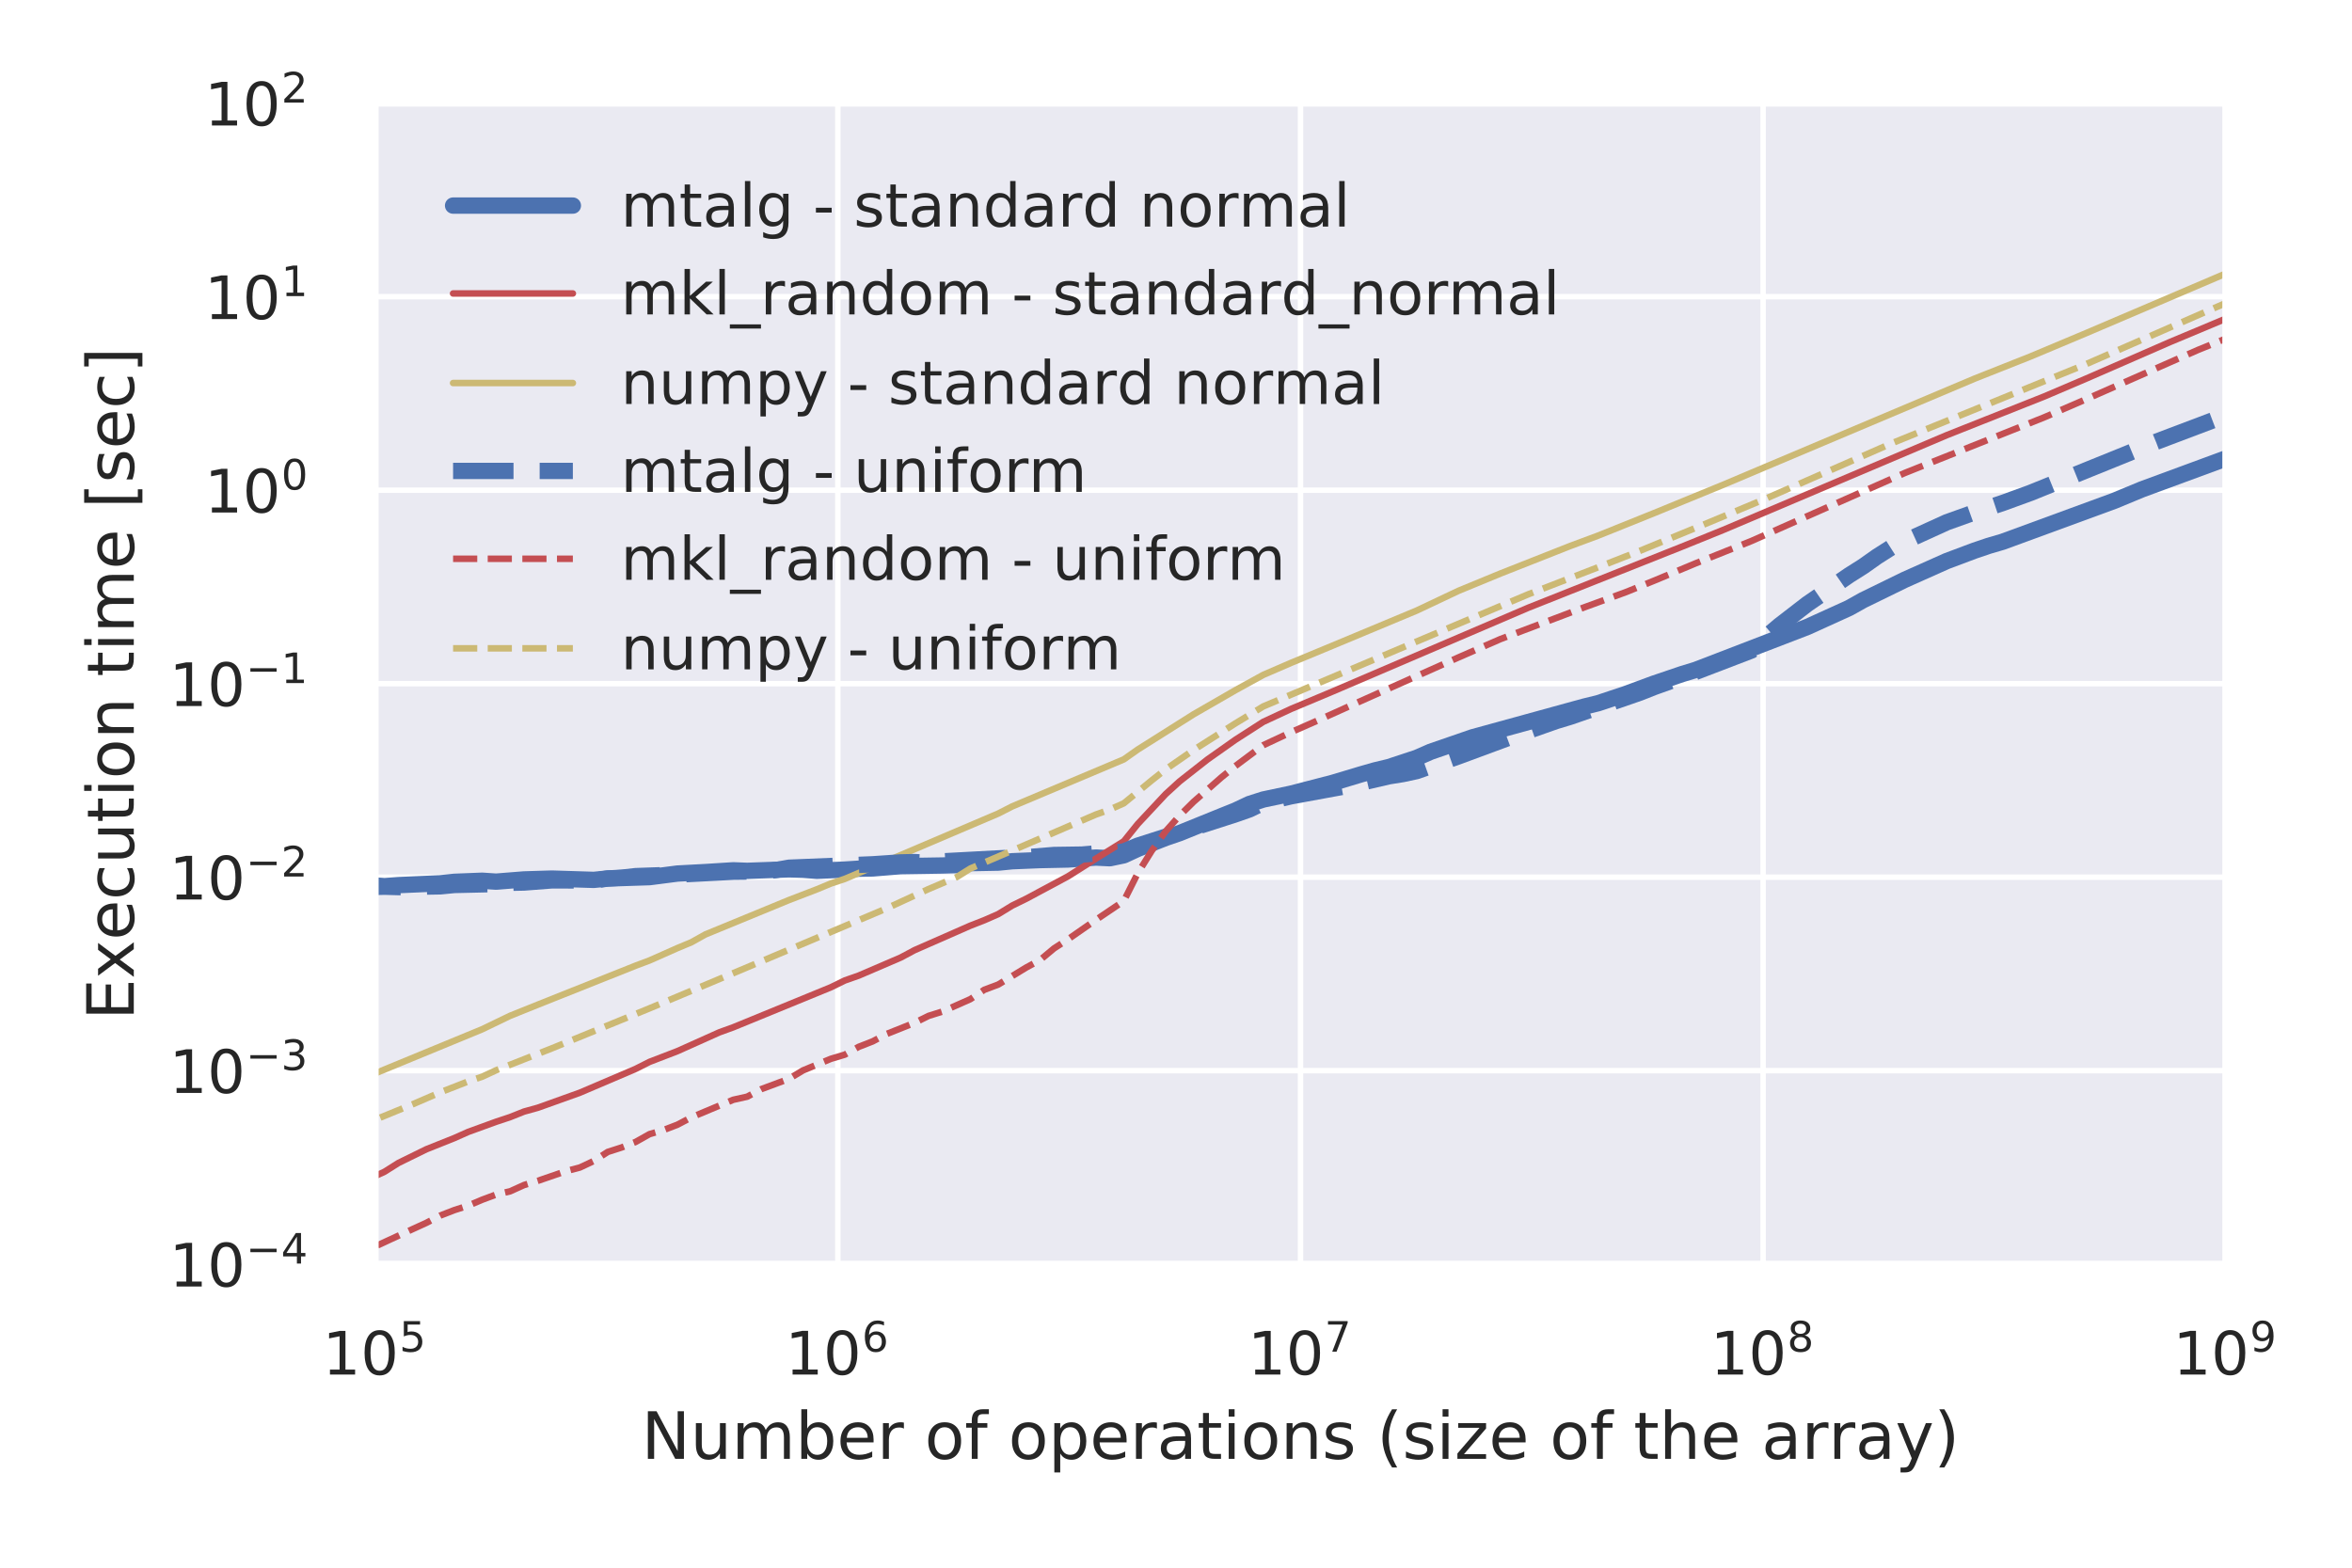<?xml version="1.0" encoding="utf-8" standalone="no"?>
<!DOCTYPE svg PUBLIC "-//W3C//DTD SVG 1.1//EN"
  "http://www.w3.org/Graphics/SVG/1.1/DTD/svg11.dtd">
<!-- Created with matplotlib (https://matplotlib.org/) -->
<svg height="288pt" version="1.1" viewBox="0 0 432 288" width="432pt" xmlns="http://www.w3.org/2000/svg" xmlns:xlink="http://www.w3.org/1999/xlink">
 <defs>
  <style type="text/css">
*{stroke-linecap:butt;stroke-linejoin:round;}
  </style>
 </defs>
 <g id="figure_1">
  <g id="patch_1">
   <path d="M 0 288 
L 432 288 
L 432 0 
L 0 0 
z
" style="fill:#ffffff;"/>
  </g>
  <g id="axes_1">
   <g id="patch_2">
    <path d="M 68.92 232.24 
L 408.809 232.24 
L 408.809 18.96 
L 68.92 18.96 
z
" style="fill:#eaeaf2;"/>
   </g>
   <g id="matplotlib.axis_1">
    <g id="xtick_1">
     <g id="line2d_1">
      <path clip-path="url(#pb2aceb2d5f)" d="M 68.92 232.24 
L 68.92 18.96 
" style="fill:none;stroke:#ffffff;stroke-linecap:round;"/>
     </g>
     <g id="text_1">
      <!-- $\mathdefault{10^{5}}$ -->
      <defs>
       <path d="M 12.406 8.297 
L 28.516 8.297 
L 28.516 63.922 
L 10.984 60.406 
L 10.984 69.391 
L 28.422 72.906 
L 38.281 72.906 
L 38.281 8.297 
L 54.391 8.297 
L 54.391 0 
L 12.406 0 
z
" id="DejaVuSans-49"/>
       <path d="M 31.781 66.406 
Q 24.172 66.406 20.328 58.906 
Q 16.5 51.422 16.5 36.375 
Q 16.5 21.391 20.328 13.891 
Q 24.172 6.391 31.781 6.391 
Q 39.453 6.391 43.281 13.891 
Q 47.125 21.391 47.125 36.375 
Q 47.125 51.422 43.281 58.906 
Q 39.453 66.406 31.781 66.406 
z
M 31.781 74.219 
Q 44.047 74.219 50.516 64.516 
Q 56.984 54.828 56.984 36.375 
Q 56.984 17.969 50.516 8.266 
Q 44.047 -1.422 31.781 -1.422 
Q 19.531 -1.422 13.062 8.266 
Q 6.594 17.969 6.594 36.375 
Q 6.594 54.828 13.062 64.516 
Q 19.531 74.219 31.781 74.219 
z
" id="DejaVuSans-48"/>
       <path d="M 10.797 72.906 
L 49.516 72.906 
L 49.516 64.594 
L 19.828 64.594 
L 19.828 46.734 
Q 21.969 47.469 24.109 47.828 
Q 26.266 48.188 28.422 48.188 
Q 40.625 48.188 47.75 41.5 
Q 54.891 34.812 54.891 23.391 
Q 54.891 11.625 47.562 5.094 
Q 40.234 -1.422 26.906 -1.422 
Q 22.312 -1.422 17.547 -0.641 
Q 12.797 0.141 7.719 1.703 
L 7.719 11.625 
Q 12.109 9.234 16.797 8.062 
Q 21.484 6.891 26.703 6.891 
Q 35.156 6.891 40.078 11.328 
Q 45.016 15.766 45.016 23.391 
Q 45.016 31 40.078 35.438 
Q 35.156 39.891 26.703 39.891 
Q 22.75 39.891 18.812 39.016 
Q 14.891 38.141 10.797 36.281 
z
" id="DejaVuSans-53"/>
      </defs>
      <g style="fill:#262626;" transform="translate(59.24 252.598)scale(0.11 -0.11)">
       <use transform="translate(0 0.684)" xlink:href="#DejaVuSans-49"/>
       <use transform="translate(63.623 0.684)" xlink:href="#DejaVuSans-48"/>
       <use transform="translate(128.203 38.966)scale(0.7)" xlink:href="#DejaVuSans-53"/>
      </g>
     </g>
    </g>
    <g id="xtick_2">
     <g id="line2d_2">
      <path clip-path="url(#pb2aceb2d5f)" d="M 153.892 232.24 
L 153.892 18.96 
" style="fill:none;stroke:#ffffff;stroke-linecap:round;"/>
     </g>
     <g id="text_2">
      <!-- $\mathdefault{10^{6}}$ -->
      <defs>
       <path d="M 33.016 40.375 
Q 26.375 40.375 22.484 35.828 
Q 18.609 31.297 18.609 23.391 
Q 18.609 15.531 22.484 10.953 
Q 26.375 6.391 33.016 6.391 
Q 39.656 6.391 43.531 10.953 
Q 47.406 15.531 47.406 23.391 
Q 47.406 31.297 43.531 35.828 
Q 39.656 40.375 33.016 40.375 
z
M 52.594 71.297 
L 52.594 62.312 
Q 48.875 64.062 45.094 64.984 
Q 41.312 65.922 37.594 65.922 
Q 27.828 65.922 22.672 59.328 
Q 17.531 52.734 16.797 39.406 
Q 19.672 43.656 24.016 45.922 
Q 28.375 48.188 33.594 48.188 
Q 44.578 48.188 50.953 41.516 
Q 57.328 34.859 57.328 23.391 
Q 57.328 12.156 50.688 5.359 
Q 44.047 -1.422 33.016 -1.422 
Q 20.359 -1.422 13.672 8.266 
Q 6.984 17.969 6.984 36.375 
Q 6.984 53.656 15.188 63.938 
Q 23.391 74.219 37.203 74.219 
Q 40.922 74.219 44.703 73.484 
Q 48.484 72.75 52.594 71.297 
z
" id="DejaVuSans-54"/>
      </defs>
      <g style="fill:#262626;" transform="translate(144.212 252.598)scale(0.11 -0.11)">
       <use transform="translate(0 0.766)" xlink:href="#DejaVuSans-49"/>
       <use transform="translate(63.623 0.766)" xlink:href="#DejaVuSans-48"/>
       <use transform="translate(128.203 39.047)scale(0.7)" xlink:href="#DejaVuSans-54"/>
      </g>
     </g>
    </g>
    <g id="xtick_3">
     <g id="line2d_3">
      <path clip-path="url(#pb2aceb2d5f)" d="M 238.865 232.24 
L 238.865 18.96 
" style="fill:none;stroke:#ffffff;stroke-linecap:round;"/>
     </g>
     <g id="text_3">
      <!-- $\mathdefault{10^{7}}$ -->
      <defs>
       <path d="M 8.203 72.906 
L 55.078 72.906 
L 55.078 68.703 
L 28.609 0 
L 18.312 0 
L 43.219 64.594 
L 8.203 64.594 
z
" id="DejaVuSans-55"/>
      </defs>
      <g style="fill:#262626;" transform="translate(229.185 252.598)scale(0.11 -0.11)">
       <use transform="translate(0 0.684)" xlink:href="#DejaVuSans-49"/>
       <use transform="translate(63.623 0.684)" xlink:href="#DejaVuSans-48"/>
       <use transform="translate(128.203 38.966)scale(0.7)" xlink:href="#DejaVuSans-55"/>
      </g>
     </g>
    </g>
    <g id="xtick_4">
     <g id="line2d_4">
      <path clip-path="url(#pb2aceb2d5f)" d="M 323.837 232.24 
L 323.837 18.96 
" style="fill:none;stroke:#ffffff;stroke-linecap:round;"/>
     </g>
     <g id="text_4">
      <!-- $\mathdefault{10^{8}}$ -->
      <defs>
       <path d="M 31.781 34.625 
Q 24.75 34.625 20.719 30.859 
Q 16.703 27.094 16.703 20.516 
Q 16.703 13.922 20.719 10.156 
Q 24.75 6.391 31.781 6.391 
Q 38.812 6.391 42.859 10.172 
Q 46.922 13.969 46.922 20.516 
Q 46.922 27.094 42.891 30.859 
Q 38.875 34.625 31.781 34.625 
z
M 21.922 38.812 
Q 15.578 40.375 12.031 44.719 
Q 8.5 49.078 8.5 55.328 
Q 8.5 64.062 14.719 69.141 
Q 20.953 74.219 31.781 74.219 
Q 42.672 74.219 48.875 69.141 
Q 55.078 64.062 55.078 55.328 
Q 55.078 49.078 51.531 44.719 
Q 48 40.375 41.703 38.812 
Q 48.828 37.156 52.797 32.312 
Q 56.781 27.484 56.781 20.516 
Q 56.781 9.906 50.312 4.234 
Q 43.844 -1.422 31.781 -1.422 
Q 19.734 -1.422 13.25 4.234 
Q 6.781 9.906 6.781 20.516 
Q 6.781 27.484 10.781 32.312 
Q 14.797 37.156 21.922 38.812 
z
M 18.312 54.391 
Q 18.312 48.734 21.844 45.562 
Q 25.391 42.391 31.781 42.391 
Q 38.141 42.391 41.719 45.562 
Q 45.312 48.734 45.312 54.391 
Q 45.312 60.062 41.719 63.234 
Q 38.141 66.406 31.781 66.406 
Q 25.391 66.406 21.844 63.234 
Q 18.312 60.062 18.312 54.391 
z
" id="DejaVuSans-56"/>
      </defs>
      <g style="fill:#262626;" transform="translate(314.157 252.598)scale(0.11 -0.11)">
       <use transform="translate(0 0.766)" xlink:href="#DejaVuSans-49"/>
       <use transform="translate(63.623 0.766)" xlink:href="#DejaVuSans-48"/>
       <use transform="translate(128.203 39.047)scale(0.7)" xlink:href="#DejaVuSans-56"/>
      </g>
     </g>
    </g>
    <g id="xtick_5">
     <g id="line2d_5">
      <path clip-path="url(#pb2aceb2d5f)" d="M 408.809 232.24 
L 408.809 18.96 
" style="fill:none;stroke:#ffffff;stroke-linecap:round;"/>
     </g>
     <g id="text_5">
      <!-- $\mathdefault{10^{9}}$ -->
      <defs>
       <path d="M 10.984 1.516 
L 10.984 10.5 
Q 14.703 8.734 18.5 7.812 
Q 22.312 6.891 25.984 6.891 
Q 35.75 6.891 40.891 13.453 
Q 46.047 20.016 46.781 33.406 
Q 43.953 29.203 39.594 26.953 
Q 35.25 24.703 29.984 24.703 
Q 19.047 24.703 12.672 31.312 
Q 6.297 37.938 6.297 49.422 
Q 6.297 60.641 12.938 67.422 
Q 19.578 74.219 30.609 74.219 
Q 43.266 74.219 49.922 64.516 
Q 56.594 54.828 56.594 36.375 
Q 56.594 19.141 48.406 8.859 
Q 40.234 -1.422 26.422 -1.422 
Q 22.703 -1.422 18.891 -0.688 
Q 15.094 0.047 10.984 1.516 
z
M 30.609 32.422 
Q 37.25 32.422 41.125 36.953 
Q 45.016 41.5 45.016 49.422 
Q 45.016 57.281 41.125 61.844 
Q 37.25 66.406 30.609 66.406 
Q 23.969 66.406 20.094 61.844 
Q 16.219 57.281 16.219 49.422 
Q 16.219 41.5 20.094 36.953 
Q 23.969 32.422 30.609 32.422 
z
" id="DejaVuSans-57"/>
      </defs>
      <g style="fill:#262626;" transform="translate(399.129 252.598)scale(0.11 -0.11)">
       <use transform="translate(0 0.766)" xlink:href="#DejaVuSans-49"/>
       <use transform="translate(63.623 0.766)" xlink:href="#DejaVuSans-48"/>
       <use transform="translate(128.203 39.047)scale(0.7)" xlink:href="#DejaVuSans-57"/>
      </g>
     </g>
    </g>
    <g id="xtick_6"/>
    <g id="xtick_7"/>
    <g id="xtick_8"/>
    <g id="xtick_9"/>
    <g id="xtick_10"/>
    <g id="xtick_11"/>
    <g id="xtick_12"/>
    <g id="xtick_13"/>
    <g id="xtick_14"/>
    <g id="xtick_15"/>
    <g id="xtick_16"/>
    <g id="xtick_17"/>
    <g id="xtick_18"/>
    <g id="xtick_19"/>
    <g id="xtick_20"/>
    <g id="xtick_21"/>
    <g id="xtick_22"/>
    <g id="xtick_23"/>
    <g id="xtick_24"/>
    <g id="xtick_25"/>
    <g id="xtick_26"/>
    <g id="xtick_27"/>
    <g id="xtick_28"/>
    <g id="xtick_29"/>
    <g id="xtick_30"/>
    <g id="xtick_31"/>
    <g id="xtick_32"/>
    <g id="xtick_33"/>
    <g id="xtick_34"/>
    <g id="xtick_35"/>
    <g id="xtick_36"/>
    <g id="xtick_37"/>
    <g id="text_6">
     <!-- Number of operations (size of the array) -->
     <defs>
      <path d="M 9.812 72.906 
L 23.094 72.906 
L 55.422 11.922 
L 55.422 72.906 
L 64.984 72.906 
L 64.984 0 
L 51.703 0 
L 19.391 60.984 
L 19.391 0 
L 9.812 0 
z
" id="DejaVuSans-78"/>
      <path d="M 8.5 21.578 
L 8.5 54.688 
L 17.484 54.688 
L 17.484 21.922 
Q 17.484 14.156 20.5 10.266 
Q 23.531 6.391 29.594 6.391 
Q 36.859 6.391 41.078 11.031 
Q 45.312 15.672 45.312 23.688 
L 45.312 54.688 
L 54.297 54.688 
L 54.297 0 
L 45.312 0 
L 45.312 8.406 
Q 42.047 3.422 37.719 1 
Q 33.406 -1.422 27.688 -1.422 
Q 18.266 -1.422 13.375 4.438 
Q 8.5 10.297 8.5 21.578 
z
M 31.109 56 
z
" id="DejaVuSans-117"/>
      <path d="M 52 44.188 
Q 55.375 50.25 60.062 53.125 
Q 64.75 56 71.094 56 
Q 79.641 56 84.281 50.016 
Q 88.922 44.047 88.922 33.016 
L 88.922 0 
L 79.891 0 
L 79.891 32.719 
Q 79.891 40.578 77.094 44.375 
Q 74.312 48.188 68.609 48.188 
Q 61.625 48.188 57.562 43.547 
Q 53.516 38.922 53.516 30.906 
L 53.516 0 
L 44.484 0 
L 44.484 32.719 
Q 44.484 40.625 41.703 44.406 
Q 38.922 48.188 33.109 48.188 
Q 26.219 48.188 22.156 43.531 
Q 18.109 38.875 18.109 30.906 
L 18.109 0 
L 9.078 0 
L 9.078 54.688 
L 18.109 54.688 
L 18.109 46.188 
Q 21.188 51.219 25.484 53.609 
Q 29.781 56 35.688 56 
Q 41.656 56 45.828 52.969 
Q 50 49.953 52 44.188 
z
" id="DejaVuSans-109"/>
      <path d="M 48.688 27.297 
Q 48.688 37.203 44.609 42.844 
Q 40.531 48.484 33.406 48.484 
Q 26.266 48.484 22.188 42.844 
Q 18.109 37.203 18.109 27.297 
Q 18.109 17.391 22.188 11.75 
Q 26.266 6.109 33.406 6.109 
Q 40.531 6.109 44.609 11.75 
Q 48.688 17.391 48.688 27.297 
z
M 18.109 46.391 
Q 20.953 51.266 25.266 53.625 
Q 29.594 56 35.594 56 
Q 45.562 56 51.781 48.094 
Q 58.016 40.188 58.016 27.297 
Q 58.016 14.406 51.781 6.484 
Q 45.562 -1.422 35.594 -1.422 
Q 29.594 -1.422 25.266 0.953 
Q 20.953 3.328 18.109 8.203 
L 18.109 0 
L 9.078 0 
L 9.078 75.984 
L 18.109 75.984 
z
" id="DejaVuSans-98"/>
      <path d="M 56.203 29.594 
L 56.203 25.203 
L 14.891 25.203 
Q 15.484 15.922 20.484 11.062 
Q 25.484 6.203 34.422 6.203 
Q 39.594 6.203 44.453 7.469 
Q 49.312 8.734 54.109 11.281 
L 54.109 2.781 
Q 49.266 0.734 44.188 -0.344 
Q 39.109 -1.422 33.891 -1.422 
Q 20.797 -1.422 13.156 6.188 
Q 5.516 13.812 5.516 26.812 
Q 5.516 40.234 12.766 48.109 
Q 20.016 56 32.328 56 
Q 43.359 56 49.781 48.891 
Q 56.203 41.797 56.203 29.594 
z
M 47.219 32.234 
Q 47.125 39.594 43.094 43.984 
Q 39.062 48.391 32.422 48.391 
Q 24.906 48.391 20.391 44.141 
Q 15.875 39.891 15.188 32.172 
z
" id="DejaVuSans-101"/>
      <path d="M 41.109 46.297 
Q 39.594 47.172 37.812 47.578 
Q 36.031 48 33.891 48 
Q 26.266 48 22.188 43.047 
Q 18.109 38.094 18.109 28.812 
L 18.109 0 
L 9.078 0 
L 9.078 54.688 
L 18.109 54.688 
L 18.109 46.188 
Q 20.953 51.172 25.484 53.578 
Q 30.031 56 36.531 56 
Q 37.453 56 38.578 55.875 
Q 39.703 55.766 41.062 55.516 
z
" id="DejaVuSans-114"/>
      <path id="DejaVuSans-32"/>
      <path d="M 30.609 48.391 
Q 23.391 48.391 19.188 42.75 
Q 14.984 37.109 14.984 27.297 
Q 14.984 17.484 19.156 11.844 
Q 23.344 6.203 30.609 6.203 
Q 37.797 6.203 41.984 11.859 
Q 46.188 17.531 46.188 27.297 
Q 46.188 37.016 41.984 42.703 
Q 37.797 48.391 30.609 48.391 
z
M 30.609 56 
Q 42.328 56 49.016 48.375 
Q 55.719 40.766 55.719 27.297 
Q 55.719 13.875 49.016 6.219 
Q 42.328 -1.422 30.609 -1.422 
Q 18.844 -1.422 12.172 6.219 
Q 5.516 13.875 5.516 27.297 
Q 5.516 40.766 12.172 48.375 
Q 18.844 56 30.609 56 
z
" id="DejaVuSans-111"/>
      <path d="M 37.109 75.984 
L 37.109 68.5 
L 28.516 68.5 
Q 23.688 68.5 21.797 66.547 
Q 19.922 64.594 19.922 59.516 
L 19.922 54.688 
L 34.719 54.688 
L 34.719 47.703 
L 19.922 47.703 
L 19.922 0 
L 10.891 0 
L 10.891 47.703 
L 2.297 47.703 
L 2.297 54.688 
L 10.891 54.688 
L 10.891 58.5 
Q 10.891 67.625 15.141 71.797 
Q 19.391 75.984 28.609 75.984 
z
" id="DejaVuSans-102"/>
      <path d="M 18.109 8.203 
L 18.109 -20.797 
L 9.078 -20.797 
L 9.078 54.688 
L 18.109 54.688 
L 18.109 46.391 
Q 20.953 51.266 25.266 53.625 
Q 29.594 56 35.594 56 
Q 45.562 56 51.781 48.094 
Q 58.016 40.188 58.016 27.297 
Q 58.016 14.406 51.781 6.484 
Q 45.562 -1.422 35.594 -1.422 
Q 29.594 -1.422 25.266 0.953 
Q 20.953 3.328 18.109 8.203 
z
M 48.688 27.297 
Q 48.688 37.203 44.609 42.844 
Q 40.531 48.484 33.406 48.484 
Q 26.266 48.484 22.188 42.844 
Q 18.109 37.203 18.109 27.297 
Q 18.109 17.391 22.188 11.75 
Q 26.266 6.109 33.406 6.109 
Q 40.531 6.109 44.609 11.75 
Q 48.688 17.391 48.688 27.297 
z
" id="DejaVuSans-112"/>
      <path d="M 34.281 27.484 
Q 23.391 27.484 19.188 25 
Q 14.984 22.516 14.984 16.5 
Q 14.984 11.719 18.141 8.906 
Q 21.297 6.109 26.703 6.109 
Q 34.188 6.109 38.703 11.406 
Q 43.219 16.703 43.219 25.484 
L 43.219 27.484 
z
M 52.203 31.203 
L 52.203 0 
L 43.219 0 
L 43.219 8.297 
Q 40.141 3.328 35.547 0.953 
Q 30.953 -1.422 24.312 -1.422 
Q 15.922 -1.422 10.953 3.297 
Q 6 8.016 6 15.922 
Q 6 25.141 12.172 29.828 
Q 18.359 34.516 30.609 34.516 
L 43.219 34.516 
L 43.219 35.406 
Q 43.219 41.609 39.141 45 
Q 35.062 48.391 27.688 48.391 
Q 23 48.391 18.547 47.266 
Q 14.109 46.141 10.016 43.891 
L 10.016 52.203 
Q 14.938 54.109 19.578 55.047 
Q 24.219 56 28.609 56 
Q 40.484 56 46.344 49.844 
Q 52.203 43.703 52.203 31.203 
z
" id="DejaVuSans-97"/>
      <path d="M 18.312 70.219 
L 18.312 54.688 
L 36.812 54.688 
L 36.812 47.703 
L 18.312 47.703 
L 18.312 18.016 
Q 18.312 11.328 20.141 9.422 
Q 21.969 7.516 27.594 7.516 
L 36.812 7.516 
L 36.812 0 
L 27.594 0 
Q 17.188 0 13.234 3.875 
Q 9.281 7.766 9.281 18.016 
L 9.281 47.703 
L 2.688 47.703 
L 2.688 54.688 
L 9.281 54.688 
L 9.281 70.219 
z
" id="DejaVuSans-116"/>
      <path d="M 9.422 54.688 
L 18.406 54.688 
L 18.406 0 
L 9.422 0 
z
M 9.422 75.984 
L 18.406 75.984 
L 18.406 64.594 
L 9.422 64.594 
z
" id="DejaVuSans-105"/>
      <path d="M 54.891 33.016 
L 54.891 0 
L 45.906 0 
L 45.906 32.719 
Q 45.906 40.484 42.875 44.328 
Q 39.844 48.188 33.797 48.188 
Q 26.516 48.188 22.312 43.547 
Q 18.109 38.922 18.109 30.906 
L 18.109 0 
L 9.078 0 
L 9.078 54.688 
L 18.109 54.688 
L 18.109 46.188 
Q 21.344 51.125 25.703 53.562 
Q 30.078 56 35.797 56 
Q 45.219 56 50.047 50.172 
Q 54.891 44.344 54.891 33.016 
z
" id="DejaVuSans-110"/>
      <path d="M 44.281 53.078 
L 44.281 44.578 
Q 40.484 46.531 36.375 47.5 
Q 32.281 48.484 27.875 48.484 
Q 21.188 48.484 17.844 46.438 
Q 14.5 44.391 14.5 40.281 
Q 14.5 37.156 16.891 35.375 
Q 19.281 33.594 26.516 31.984 
L 29.594 31.297 
Q 39.156 29.25 43.188 25.516 
Q 47.219 21.781 47.219 15.094 
Q 47.219 7.469 41.188 3.016 
Q 35.156 -1.422 24.609 -1.422 
Q 20.219 -1.422 15.453 -0.562 
Q 10.688 0.297 5.422 2 
L 5.422 11.281 
Q 10.406 8.688 15.234 7.391 
Q 20.062 6.109 24.812 6.109 
Q 31.156 6.109 34.562 8.281 
Q 37.984 10.453 37.984 14.406 
Q 37.984 18.062 35.516 20.016 
Q 33.062 21.969 24.703 23.781 
L 21.578 24.516 
Q 13.234 26.266 9.516 29.906 
Q 5.812 33.547 5.812 39.891 
Q 5.812 47.609 11.281 51.797 
Q 16.75 56 26.812 56 
Q 31.781 56 36.172 55.266 
Q 40.578 54.547 44.281 53.078 
z
" id="DejaVuSans-115"/>
      <path d="M 31 75.875 
Q 24.469 64.656 21.281 53.656 
Q 18.109 42.672 18.109 31.391 
Q 18.109 20.125 21.312 9.062 
Q 24.516 -2 31 -13.188 
L 23.188 -13.188 
Q 15.875 -1.703 12.234 9.375 
Q 8.594 20.453 8.594 31.391 
Q 8.594 42.281 12.203 53.312 
Q 15.828 64.359 23.188 75.875 
z
" id="DejaVuSans-40"/>
      <path d="M 5.516 54.688 
L 48.188 54.688 
L 48.188 46.484 
L 14.406 7.172 
L 48.188 7.172 
L 48.188 0 
L 4.297 0 
L 4.297 8.203 
L 38.094 47.516 
L 5.516 47.516 
z
" id="DejaVuSans-122"/>
      <path d="M 54.891 33.016 
L 54.891 0 
L 45.906 0 
L 45.906 32.719 
Q 45.906 40.484 42.875 44.328 
Q 39.844 48.188 33.797 48.188 
Q 26.516 48.188 22.312 43.547 
Q 18.109 38.922 18.109 30.906 
L 18.109 0 
L 9.078 0 
L 9.078 75.984 
L 18.109 75.984 
L 18.109 46.188 
Q 21.344 51.125 25.703 53.562 
Q 30.078 56 35.797 56 
Q 45.219 56 50.047 50.172 
Q 54.891 44.344 54.891 33.016 
z
" id="DejaVuSans-104"/>
      <path d="M 32.172 -5.078 
Q 28.375 -14.844 24.75 -17.812 
Q 21.141 -20.797 15.094 -20.797 
L 7.906 -20.797 
L 7.906 -13.281 
L 13.188 -13.281 
Q 16.891 -13.281 18.938 -11.516 
Q 21 -9.766 23.484 -3.219 
L 25.094 0.875 
L 2.984 54.688 
L 12.5 54.688 
L 29.594 11.922 
L 46.688 54.688 
L 56.203 54.688 
z
" id="DejaVuSans-121"/>
      <path d="M 8.016 75.875 
L 15.828 75.875 
Q 23.141 64.359 26.781 53.312 
Q 30.422 42.281 30.422 31.391 
Q 30.422 20.453 26.781 9.375 
Q 23.141 -1.703 15.828 -13.188 
L 8.016 -13.188 
Q 14.5 -2 17.703 9.062 
Q 20.906 20.125 20.906 31.391 
Q 20.906 42.672 17.703 53.656 
Q 14.5 64.656 8.016 75.875 
z
" id="DejaVuSans-41"/>
     </defs>
     <g style="fill:#262626;" transform="translate(117.82 268.004)scale(0.12 -0.12)">
      <use xlink:href="#DejaVuSans-78"/>
      <use x="74.805" xlink:href="#DejaVuSans-117"/>
      <use x="138.184" xlink:href="#DejaVuSans-109"/>
      <use x="235.596" xlink:href="#DejaVuSans-98"/>
      <use x="299.072" xlink:href="#DejaVuSans-101"/>
      <use x="360.596" xlink:href="#DejaVuSans-114"/>
      <use x="401.709" xlink:href="#DejaVuSans-32"/>
      <use x="433.496" xlink:href="#DejaVuSans-111"/>
      <use x="494.678" xlink:href="#DejaVuSans-102"/>
      <use x="529.883" xlink:href="#DejaVuSans-32"/>
      <use x="561.67" xlink:href="#DejaVuSans-111"/>
      <use x="622.852" xlink:href="#DejaVuSans-112"/>
      <use x="686.328" xlink:href="#DejaVuSans-101"/>
      <use x="747.852" xlink:href="#DejaVuSans-114"/>
      <use x="788.965" xlink:href="#DejaVuSans-97"/>
      <use x="850.244" xlink:href="#DejaVuSans-116"/>
      <use x="889.453" xlink:href="#DejaVuSans-105"/>
      <use x="917.236" xlink:href="#DejaVuSans-111"/>
      <use x="978.418" xlink:href="#DejaVuSans-110"/>
      <use x="1041.797" xlink:href="#DejaVuSans-115"/>
      <use x="1093.896" xlink:href="#DejaVuSans-32"/>
      <use x="1125.684" xlink:href="#DejaVuSans-40"/>
      <use x="1164.697" xlink:href="#DejaVuSans-115"/>
      <use x="1216.797" xlink:href="#DejaVuSans-105"/>
      <use x="1244.58" xlink:href="#DejaVuSans-122"/>
      <use x="1297.07" xlink:href="#DejaVuSans-101"/>
      <use x="1358.594" xlink:href="#DejaVuSans-32"/>
      <use x="1390.381" xlink:href="#DejaVuSans-111"/>
      <use x="1451.562" xlink:href="#DejaVuSans-102"/>
      <use x="1486.768" xlink:href="#DejaVuSans-32"/>
      <use x="1518.555" xlink:href="#DejaVuSans-116"/>
      <use x="1557.764" xlink:href="#DejaVuSans-104"/>
      <use x="1621.143" xlink:href="#DejaVuSans-101"/>
      <use x="1682.666" xlink:href="#DejaVuSans-32"/>
      <use x="1714.453" xlink:href="#DejaVuSans-97"/>
      <use x="1775.732" xlink:href="#DejaVuSans-114"/>
      <use x="1816.83" xlink:href="#DejaVuSans-114"/>
      <use x="1857.943" xlink:href="#DejaVuSans-97"/>
      <use x="1919.223" xlink:href="#DejaVuSans-121"/>
      <use x="1978.402" xlink:href="#DejaVuSans-41"/>
     </g>
    </g>
   </g>
   <g id="matplotlib.axis_2">
    <g id="ytick_1">
     <g id="line2d_6">
      <path clip-path="url(#pb2aceb2d5f)" d="M 68.92 232.24 
L 408.809 232.24 
" style="fill:none;stroke:#ffffff;stroke-linecap:round;"/>
     </g>
     <g id="text_7">
      <!-- $\mathdefault{10^{-4}}$ -->
      <defs>
       <path d="M 10.594 35.5 
L 73.188 35.5 
L 73.188 27.203 
L 10.594 27.203 
z
" id="DejaVuSans-8722"/>
       <path d="M 37.797 64.312 
L 12.891 25.391 
L 37.797 25.391 
z
M 35.203 72.906 
L 47.609 72.906 
L 47.609 25.391 
L 58.016 25.391 
L 58.016 17.188 
L 47.609 17.188 
L 47.609 0 
L 37.797 0 
L 37.797 17.188 
L 4.891 17.188 
L 4.891 26.703 
z
" id="DejaVuSans-52"/>
      </defs>
      <g style="fill:#262626;" transform="translate(31.07 236.419)scale(0.11 -0.11)">
       <use transform="translate(0 0.684)" xlink:href="#DejaVuSans-49"/>
       <use transform="translate(63.623 0.684)" xlink:href="#DejaVuSans-48"/>
       <use transform="translate(128.203 38.966)scale(0.7)" xlink:href="#DejaVuSans-8722"/>
       <use transform="translate(186.855 38.966)scale(0.7)" xlink:href="#DejaVuSans-52"/>
      </g>
     </g>
    </g>
    <g id="ytick_2">
     <g id="line2d_7">
      <path clip-path="url(#pb2aceb2d5f)" d="M 68.92 196.693 
L 408.809 196.693 
" style="fill:none;stroke:#ffffff;stroke-linecap:round;"/>
     </g>
     <g id="text_8">
      <!-- $\mathdefault{10^{-3}}$ -->
      <defs>
       <path d="M 40.578 39.312 
Q 47.656 37.797 51.625 33 
Q 55.609 28.219 55.609 21.188 
Q 55.609 10.406 48.188 4.484 
Q 40.766 -1.422 27.094 -1.422 
Q 22.516 -1.422 17.656 -0.516 
Q 12.797 0.391 7.625 2.203 
L 7.625 11.719 
Q 11.719 9.328 16.594 8.109 
Q 21.484 6.891 26.812 6.891 
Q 36.078 6.891 40.938 10.547 
Q 45.797 14.203 45.797 21.188 
Q 45.797 27.641 41.281 31.266 
Q 36.766 34.906 28.719 34.906 
L 20.219 34.906 
L 20.219 43.016 
L 29.109 43.016 
Q 36.375 43.016 40.234 45.922 
Q 44.094 48.828 44.094 54.297 
Q 44.094 59.906 40.109 62.906 
Q 36.141 65.922 28.719 65.922 
Q 24.656 65.922 20.016 65.031 
Q 15.375 64.156 9.812 62.312 
L 9.812 71.094 
Q 15.438 72.656 20.344 73.438 
Q 25.25 74.219 29.594 74.219 
Q 40.828 74.219 47.359 69.109 
Q 53.906 64.016 53.906 55.328 
Q 53.906 49.266 50.438 45.094 
Q 46.969 40.922 40.578 39.312 
z
" id="DejaVuSans-51"/>
      </defs>
      <g style="fill:#262626;" transform="translate(31.07 200.872)scale(0.11 -0.11)">
       <use transform="translate(0 0.766)" xlink:href="#DejaVuSans-49"/>
       <use transform="translate(63.623 0.766)" xlink:href="#DejaVuSans-48"/>
       <use transform="translate(128.203 39.047)scale(0.7)" xlink:href="#DejaVuSans-8722"/>
       <use transform="translate(186.855 39.047)scale(0.7)" xlink:href="#DejaVuSans-51"/>
      </g>
     </g>
    </g>
    <g id="ytick_3">
     <g id="line2d_8">
      <path clip-path="url(#pb2aceb2d5f)" d="M 68.92 161.147 
L 408.809 161.147 
" style="fill:none;stroke:#ffffff;stroke-linecap:round;"/>
     </g>
     <g id="text_9">
      <!-- $\mathdefault{10^{-2}}$ -->
      <defs>
       <path d="M 19.188 8.297 
L 53.609 8.297 
L 53.609 0 
L 7.328 0 
L 7.328 8.297 
Q 12.938 14.109 22.625 23.891 
Q 32.328 33.688 34.812 36.531 
Q 39.547 41.844 41.422 45.531 
Q 43.312 49.219 43.312 52.781 
Q 43.312 58.594 39.234 62.25 
Q 35.156 65.922 28.609 65.922 
Q 23.969 65.922 18.812 64.312 
Q 13.672 62.703 7.812 59.422 
L 7.812 69.391 
Q 13.766 71.781 18.938 73 
Q 24.125 74.219 28.422 74.219 
Q 39.75 74.219 46.484 68.547 
Q 53.219 62.891 53.219 53.422 
Q 53.219 48.922 51.531 44.891 
Q 49.859 40.875 45.406 35.406 
Q 44.188 33.984 37.641 27.219 
Q 31.109 20.453 19.188 8.297 
z
" id="DejaVuSans-50"/>
      </defs>
      <g style="fill:#262626;" transform="translate(31.07 165.326)scale(0.11 -0.11)">
       <use transform="translate(0 0.766)" xlink:href="#DejaVuSans-49"/>
       <use transform="translate(63.623 0.766)" xlink:href="#DejaVuSans-48"/>
       <use transform="translate(128.203 39.047)scale(0.7)" xlink:href="#DejaVuSans-8722"/>
       <use transform="translate(186.855 39.047)scale(0.7)" xlink:href="#DejaVuSans-50"/>
      </g>
     </g>
    </g>
    <g id="ytick_4">
     <g id="line2d_9">
      <path clip-path="url(#pb2aceb2d5f)" d="M 68.92 125.6 
L 408.809 125.6 
" style="fill:none;stroke:#ffffff;stroke-linecap:round;"/>
     </g>
     <g id="text_10">
      <!-- $\mathdefault{10^{-1}}$ -->
      <g style="fill:#262626;" transform="translate(31.07 129.779)scale(0.11 -0.11)">
       <use transform="translate(0 0.684)" xlink:href="#DejaVuSans-49"/>
       <use transform="translate(63.623 0.684)" xlink:href="#DejaVuSans-48"/>
       <use transform="translate(128.203 38.966)scale(0.7)" xlink:href="#DejaVuSans-8722"/>
       <use transform="translate(186.855 38.966)scale(0.7)" xlink:href="#DejaVuSans-49"/>
      </g>
     </g>
    </g>
    <g id="ytick_5">
     <g id="line2d_10">
      <path clip-path="url(#pb2aceb2d5f)" d="M 68.92 90.053 
L 408.809 90.053 
" style="fill:none;stroke:#ffffff;stroke-linecap:round;"/>
     </g>
     <g id="text_11">
      <!-- $\mathdefault{10^{0}}$ -->
      <g style="fill:#262626;" transform="translate(37.56 94.232)scale(0.11 -0.11)">
       <use transform="translate(0 0.766)" xlink:href="#DejaVuSans-49"/>
       <use transform="translate(63.623 0.766)" xlink:href="#DejaVuSans-48"/>
       <use transform="translate(128.203 39.047)scale(0.7)" xlink:href="#DejaVuSans-48"/>
      </g>
     </g>
    </g>
    <g id="ytick_6">
     <g id="line2d_11">
      <path clip-path="url(#pb2aceb2d5f)" d="M 68.92 54.507 
L 408.809 54.507 
" style="fill:none;stroke:#ffffff;stroke-linecap:round;"/>
     </g>
     <g id="text_12">
      <!-- $\mathdefault{10^{1}}$ -->
      <g style="fill:#262626;" transform="translate(37.56 58.686)scale(0.11 -0.11)">
       <use transform="translate(0 0.684)" xlink:href="#DejaVuSans-49"/>
       <use transform="translate(63.623 0.684)" xlink:href="#DejaVuSans-48"/>
       <use transform="translate(128.203 38.966)scale(0.7)" xlink:href="#DejaVuSans-49"/>
      </g>
     </g>
    </g>
    <g id="ytick_7">
     <g id="line2d_12">
      <path clip-path="url(#pb2aceb2d5f)" d="M 68.92 18.96 
L 408.809 18.96 
" style="fill:none;stroke:#ffffff;stroke-linecap:round;"/>
     </g>
     <g id="text_13">
      <!-- $\mathdefault{10^{2}}$ -->
      <g style="fill:#262626;" transform="translate(37.56 23.139)scale(0.11 -0.11)">
       <use transform="translate(0 0.766)" xlink:href="#DejaVuSans-49"/>
       <use transform="translate(63.623 0.766)" xlink:href="#DejaVuSans-48"/>
       <use transform="translate(128.203 39.047)scale(0.7)" xlink:href="#DejaVuSans-50"/>
      </g>
     </g>
    </g>
    <g id="ytick_8"/>
    <g id="ytick_9"/>
    <g id="ytick_10"/>
    <g id="ytick_11"/>
    <g id="ytick_12"/>
    <g id="ytick_13"/>
    <g id="ytick_14"/>
    <g id="ytick_15"/>
    <g id="ytick_16"/>
    <g id="ytick_17"/>
    <g id="ytick_18"/>
    <g id="ytick_19"/>
    <g id="ytick_20"/>
    <g id="ytick_21"/>
    <g id="ytick_22"/>
    <g id="ytick_23"/>
    <g id="ytick_24"/>
    <g id="ytick_25"/>
    <g id="ytick_26"/>
    <g id="ytick_27"/>
    <g id="ytick_28"/>
    <g id="ytick_29"/>
    <g id="ytick_30"/>
    <g id="ytick_31"/>
    <g id="ytick_32"/>
    <g id="ytick_33"/>
    <g id="ytick_34"/>
    <g id="ytick_35"/>
    <g id="ytick_36"/>
    <g id="ytick_37"/>
    <g id="ytick_38"/>
    <g id="ytick_39"/>
    <g id="ytick_40"/>
    <g id="ytick_41"/>
    <g id="ytick_42"/>
    <g id="ytick_43"/>
    <g id="ytick_44"/>
    <g id="ytick_45"/>
    <g id="ytick_46"/>
    <g id="ytick_47"/>
    <g id="ytick_48"/>
    <g id="ytick_49"/>
    <g id="ytick_50"/>
    <g id="ytick_51"/>
    <g id="ytick_52"/>
    <g id="ytick_53"/>
    <g id="ytick_54"/>
    <g id="ytick_55"/>
    <g id="text_14">
     <!-- Execution time [sec] -->
     <defs>
      <path d="M 9.812 72.906 
L 55.906 72.906 
L 55.906 64.594 
L 19.672 64.594 
L 19.672 43.016 
L 54.391 43.016 
L 54.391 34.719 
L 19.672 34.719 
L 19.672 8.297 
L 56.781 8.297 
L 56.781 0 
L 9.812 0 
z
" id="DejaVuSans-69"/>
      <path d="M 54.891 54.688 
L 35.109 28.078 
L 55.906 0 
L 45.312 0 
L 29.391 21.484 
L 13.484 0 
L 2.875 0 
L 24.125 28.609 
L 4.688 54.688 
L 15.281 54.688 
L 29.781 35.203 
L 44.281 54.688 
z
" id="DejaVuSans-120"/>
      <path d="M 48.781 52.594 
L 48.781 44.188 
Q 44.969 46.297 41.141 47.344 
Q 37.312 48.391 33.406 48.391 
Q 24.656 48.391 19.812 42.844 
Q 14.984 37.312 14.984 27.297 
Q 14.984 17.281 19.812 11.734 
Q 24.656 6.203 33.406 6.203 
Q 37.312 6.203 41.141 7.25 
Q 44.969 8.297 48.781 10.406 
L 48.781 2.094 
Q 45.016 0.344 40.984 -0.531 
Q 36.969 -1.422 32.422 -1.422 
Q 20.062 -1.422 12.781 6.344 
Q 5.516 14.109 5.516 27.297 
Q 5.516 40.672 12.859 48.328 
Q 20.219 56 33.016 56 
Q 37.156 56 41.109 55.141 
Q 45.062 54.297 48.781 52.594 
z
" id="DejaVuSans-99"/>
      <path d="M 8.594 75.984 
L 29.297 75.984 
L 29.297 69 
L 17.578 69 
L 17.578 -6.203 
L 29.297 -6.203 
L 29.297 -13.188 
L 8.594 -13.188 
z
" id="DejaVuSans-91"/>
      <path d="M 30.422 75.984 
L 30.422 -13.188 
L 9.719 -13.188 
L 9.719 -6.203 
L 21.391 -6.203 
L 21.391 69 
L 9.719 69 
L 9.719 75.984 
z
" id="DejaVuSans-93"/>
     </defs>
     <g style="fill:#262626;" transform="translate(24.574 187.393)rotate(-90)scale(0.12 -0.12)">
      <use xlink:href="#DejaVuSans-69"/>
      <use x="63.184" xlink:href="#DejaVuSans-120"/>
      <use x="122.316" xlink:href="#DejaVuSans-101"/>
      <use x="183.84" xlink:href="#DejaVuSans-99"/>
      <use x="238.82" xlink:href="#DejaVuSans-117"/>
      <use x="302.199" xlink:href="#DejaVuSans-116"/>
      <use x="341.408" xlink:href="#DejaVuSans-105"/>
      <use x="369.191" xlink:href="#DejaVuSans-111"/>
      <use x="430.373" xlink:href="#DejaVuSans-110"/>
      <use x="493.752" xlink:href="#DejaVuSans-32"/>
      <use x="525.539" xlink:href="#DejaVuSans-116"/>
      <use x="564.748" xlink:href="#DejaVuSans-105"/>
      <use x="592.531" xlink:href="#DejaVuSans-109"/>
      <use x="689.943" xlink:href="#DejaVuSans-101"/>
      <use x="751.467" xlink:href="#DejaVuSans-32"/>
      <use x="783.254" xlink:href="#DejaVuSans-91"/>
      <use x="822.268" xlink:href="#DejaVuSans-115"/>
      <use x="874.367" xlink:href="#DejaVuSans-101"/>
      <use x="935.891" xlink:href="#DejaVuSans-99"/>
      <use x="990.871" xlink:href="#DejaVuSans-93"/>
     </g>
    </g>
   </g>
   <g id="line2d_13">
    <path clip-path="url(#pb2aceb2d5f)" d="M -1 164.323 
L 1.455 164.299 
L 4.017 164.459 
L 6.579 164.385 
L 11.703 163.928 
L 21.95 163.952 
L 24.512 164.223 
L 32.198 164.27 
L 34.76 164.46 
L 39.884 164.211 
L 42.446 164.29 
L 45.008 163.937 
L 50.132 163.707 
L 52.694 163.458 
L 57.818 163.246 
L 60.38 163.183 
L 62.942 163.277 
L 65.504 162.822 
L 68.066 162.606 
L 70.628 162.796 
L 73.19 162.606 
L 80.876 162.273 
L 83.438 161.999 
L 88.562 161.799 
L 91.124 161.967 
L 96.248 161.559 
L 101.372 161.403 
L 109.058 161.643 
L 111.62 161.389 
L 119.306 161.14 
L 124.43 160.48 
L 129.554 160.208 
L 134.678 159.885 
L 137.24 159.982 
L 144.925 159.704 
L 147.487 159.78 
L 150.049 159.976 
L 155.173 159.752 
L 157.735 159.587 
L 160.297 159.54 
L 165.421 159.122 
L 173.107 158.998 
L 175.669 158.924 
L 178.231 158.566 
L 183.355 158.472 
L 185.917 158.217 
L 191.041 158.006 
L 196.165 157.898 
L 201.289 157.542 
L 203.851 157.667 
L 206.413 157.129 
L 208.975 155.94 
L 214.099 153.932 
L 216.661 153.054 
L 224.347 149.938 
L 226.909 148.912 
L 229.471 147.703 
L 232.033 146.879 
L 237.157 145.795 
L 244.843 143.802 
L 249.967 142.263 
L 252.529 141.529 
L 255.091 140.914 
L 260.215 139.223 
L 262.776 138.102 
L 270.462 135.448 
L 290.958 129.814 
L 293.52 129.19 
L 298.644 127.484 
L 303.768 125.592 
L 308.892 123.851 
L 311.454 123.068 
L 331.95 115.181 
L 339.636 111.688 
L 342.198 110.253 
L 349.884 106.499 
L 357.57 103.069 
L 362.694 101.147 
L 365.256 100.279 
L 367.818 99.529 
L 388.313 92.013 
L 393.437 89.891 
L 408.809 84.231 
L 408.809 84.231 
" style="fill:none;stroke:#4c72b0;stroke-linecap:round;stroke-width:3;"/>
   </g>
   <g id="line2d_14">
    <path clip-path="url(#pb2aceb2d5f)" d="M -1 244.282 
L 1.455 243.351 
L 4.017 241.996 
L 6.579 241.043 
L 9.141 239.945 
L 14.265 238.018 
L 16.827 236.841 
L 29.636 231.909 
L 32.198 230.589 
L 37.322 228.541 
L 42.446 226.733 
L 45.008 225.612 
L 65.504 217.617 
L 70.628 215.26 
L 73.19 213.643 
L 78.314 211.128 
L 83.438 209.083 
L 86 207.941 
L 91.124 206.078 
L 93.686 205.229 
L 96.248 204.207 
L 98.81 203.496 
L 106.496 200.743 
L 116.744 196.369 
L 119.306 195.075 
L 124.43 193.102 
L 132.116 189.655 
L 134.678 188.726 
L 152.611 181.375 
L 155.173 180.122 
L 157.735 179.222 
L 165.421 175.919 
L 167.983 174.552 
L 178.231 170.052 
L 180.793 169.053 
L 183.355 167.93 
L 185.917 166.363 
L 188.479 165.112 
L 196.165 160.992 
L 201.289 157.744 
L 206.413 154.558 
L 208.975 151.372 
L 214.099 145.886 
L 216.661 143.548 
L 221.785 139.522 
L 226.909 135.904 
L 232.033 132.607 
L 237.157 130.225 
L 244.843 127 
L 280.71 111.643 
L 308.892 100.442 
L 316.578 97.327 
L 357.57 79.943 
L 375.504 72.823 
L 383.189 69.546 
L 398.561 62.84 
L 408.809 58.549 
L 408.809 58.549 
" style="fill:none;stroke:#c44e52;stroke-linecap:round;stroke-width:1.2;"/>
   </g>
   <g id="line2d_15">
    <path clip-path="url(#pb2aceb2d5f)" d="M -1 225.31 
L 1.455 224.397 
L 4.017 223.293 
L 6.579 222.332 
L 9.141 221.112 
L 11.703 220.062 
L 16.827 218.102 
L 24.512 215.149 
L 29.636 213.173 
L 32.198 212.135 
L 37.322 210.21 
L 88.562 189.087 
L 93.686 186.615 
L 98.81 184.555 
L 116.744 177.406 
L 119.306 176.444 
L 124.43 174.17 
L 126.992 173.102 
L 129.554 171.67 
L 144.925 165.343 
L 150.049 163.372 
L 152.611 162.311 
L 155.173 161.46 
L 183.355 149.455 
L 185.917 148.146 
L 206.413 139.506 
L 208.975 137.7 
L 219.223 131.229 
L 226.909 126.8 
L 232.033 123.979 
L 237.157 121.764 
L 244.843 118.577 
L 260.215 112.163 
L 267.9 108.531 
L 275.586 105.363 
L 288.396 100.308 
L 293.52 98.405 
L 303.768 94.28 
L 316.578 89.028 
L 324.264 85.776 
L 362.694 69.555 
L 372.942 65.492 
L 383.189 61.19 
L 408.809 50.256 
L 408.809 50.256 
" style="fill:none;stroke:#ccb974;stroke-linecap:round;stroke-width:1.2;"/>
   </g>
   <g id="line2d_16">
    <path clip-path="url(#pb2aceb2d5f)" d="M -1 163.757 
L 6.579 164.139 
L 11.703 163.688 
L 14.265 163.653 
L 16.827 163.484 
L 19.388 163.535 
L 21.95 163.42 
L 27.074 163.423 
L 32.198 163.274 
L 34.76 163.351 
L 37.322 163.594 
L 47.57 163.755 
L 50.132 163.533 
L 52.694 163.473 
L 55.256 163.289 
L 70.628 162.897 
L 75.752 163.045 
L 78.314 162.875 
L 80.876 162.83 
L 83.438 162.58 
L 91.124 162.404 
L 93.686 162.181 
L 96.248 162.128 
L 101.372 161.735 
L 109.058 161.759 
L 111.62 161.391 
L 114.182 161.24 
L 116.744 160.952 
L 124.43 160.681 
L 134.678 160.144 
L 139.801 160.085 
L 142.363 159.867 
L 144.925 159.407 
L 160.297 158.779 
L 165.421 158.431 
L 167.983 158.374 
L 170.545 158.518 
L 173.107 158.238 
L 185.917 157.555 
L 188.479 157.49 
L 193.603 157.069 
L 198.727 156.995 
L 201.289 156.776 
L 203.851 156.712 
L 206.413 156.423 
L 208.975 155.362 
L 226.909 149.598 
L 229.471 148.701 
L 232.033 147.466 
L 237.157 146.279 
L 247.405 144.399 
L 255.091 142.614 
L 257.653 142.203 
L 260.215 141.652 
L 267.9 138.942 
L 278.148 135.152 
L 283.272 133.356 
L 285.834 132.453 
L 288.396 131.681 
L 301.206 127.249 
L 303.768 126.234 
L 308.892 124.403 
L 321.702 119.495 
L 324.264 117.097 
L 326.826 114.924 
L 331.95 110.968 
L 339.636 105.679 
L 342.198 104.059 
L 344.76 102.249 
L 347.322 100.616 
L 357.57 95.95 
L 362.694 94.115 
L 367.818 92.411 
L 372.942 90.547 
L 390.875 83.288 
L 395.999 81.172 
L 408.809 76.327 
L 408.809 76.327 
" style="fill:none;stroke:#4c72b0;stroke-dasharray:11.1,4.8;stroke-dashoffset:0;stroke-width:3;"/>
   </g>
   <g id="line2d_17">
    <path clip-path="url(#pb2aceb2d5f)" d="M -1 257.732 
L 1.455 256.507 
L 4.017 255.689 
L 6.579 254.439 
L 9.141 253.619 
L 14.265 251.596 
L 19.388 249.884 
L 24.512 247.318 
L 27.074 246.759 
L 29.636 245.771 
L 34.76 243.019 
L 37.322 242.041 
L 39.884 241.192 
L 42.446 240.15 
L 45.008 238.641 
L 50.132 236.958 
L 52.694 235.885 
L 55.256 234.612 
L 60.38 233.085 
L 65.504 231.101 
L 68.066 229.374 
L 75.752 225.817 
L 78.314 224.646 
L 80.876 223.307 
L 83.438 222.311 
L 86 221.488 
L 88.562 220.401 
L 91.124 219.448 
L 93.686 218.859 
L 96.248 217.704 
L 98.81 216.922 
L 103.934 215.156 
L 106.496 214.489 
L 109.058 213.286 
L 111.62 211.625 
L 114.182 210.801 
L 116.744 209.79 
L 119.306 208.349 
L 121.868 207.605 
L 124.43 206.619 
L 126.992 205.266 
L 134.678 202.04 
L 137.24 201.471 
L 139.801 200.095 
L 144.925 198.186 
L 147.487 196.646 
L 152.611 194.516 
L 155.173 193.747 
L 157.735 192.309 
L 160.297 191.307 
L 162.859 189.947 
L 167.983 187.902 
L 170.545 186.633 
L 173.107 185.829 
L 178.231 183.554 
L 180.793 181.83 
L 183.355 180.869 
L 188.479 177.749 
L 191.041 176.358 
L 193.603 174.226 
L 196.165 172.56 
L 201.289 168.993 
L 206.413 165.528 
L 208.975 160.42 
L 211.537 156.311 
L 214.099 152.724 
L 216.661 149.838 
L 219.223 147.305 
L 224.347 142.806 
L 226.909 140.726 
L 232.033 136.895 
L 237.157 134.499 
L 242.281 132.242 
L 249.967 128.777 
L 267.9 120.767 
L 275.586 117.408 
L 290.958 111.585 
L 298.644 108.775 
L 303.768 106.696 
L 311.454 103.484 
L 321.702 99.381 
L 331.95 94.832 
L 349.884 86.882 
L 375.504 76.654 
L 383.189 73.329 
L 403.685 64.296 
L 408.809 62.212 
L 408.809 62.212 
" style="fill:none;stroke:#c44e52;stroke-dasharray:4.44,1.92;stroke-dashoffset:0;stroke-width:1.2;"/>
   </g>
   <g id="line2d_18">
    <path clip-path="url(#pb2aceb2d5f)" d="M -1 233.625 
L 4.017 231.881 
L 11.703 228.879 
L 16.827 226.856 
L 21.95 224.874 
L 24.512 223.67 
L 32.198 220.649 
L 37.322 218.597 
L 45.008 215.548 
L 47.57 214.434 
L 50.132 213.626 
L 60.38 209.547 
L 62.942 208.234 
L 65.504 207.22 
L 68.066 206.043 
L 75.752 202.888 
L 80.876 200.668 
L 86 198.663 
L 88.562 197.805 
L 91.124 196.616 
L 101.372 192.587 
L 111.62 188.387 
L 119.306 185.239 
L 129.554 180.94 
L 139.801 176.625 
L 162.859 166.875 
L 170.545 163.331 
L 175.669 161.158 
L 178.231 159.556 
L 185.917 156.258 
L 201.289 149.634 
L 203.851 148.718 
L 206.413 147.58 
L 211.537 143.366 
L 214.099 141.336 
L 219.223 137.786 
L 226.909 132.895 
L 232.033 129.774 
L 280.71 109.176 
L 293.52 104.214 
L 301.206 101.193 
L 314.016 95.918 
L 324.264 91.63 
L 347.322 81.497 
L 383.189 66.882 
L 408.809 55.673 
L 408.809 55.673 
" style="fill:none;stroke:#ccb974;stroke-dasharray:4.44,1.92;stroke-dashoffset:0;stroke-width:1.2;"/>
   </g>
   <g id="patch_3">
    <path d="M 68.92 232.24 
L 68.92 18.96 
" style="fill:none;stroke:#ffffff;stroke-linecap:square;stroke-linejoin:miter;stroke-width:1.25;"/>
   </g>
   <g id="patch_4">
    <path d="M 408.809 232.24 
L 408.809 18.96 
" style="fill:none;stroke:#ffffff;stroke-linecap:square;stroke-linejoin:miter;stroke-width:1.25;"/>
   </g>
   <g id="patch_5">
    <path d="M 68.92 232.24 
L 408.809 232.24 
" style="fill:none;stroke:#ffffff;stroke-linecap:square;stroke-linejoin:miter;stroke-width:1.25;"/>
   </g>
   <g id="patch_6">
    <path d="M 68.92 18.96 
L 408.809 18.96 
" style="fill:none;stroke:#ffffff;stroke-linecap:square;stroke-linejoin:miter;stroke-width:1.25;"/>
   </g>
   <g id="legend_1">
    <g id="line2d_19">
     <path d="M 83.22 37.768 
L 105.22 37.768 
" style="fill:none;stroke:#4c72b0;stroke-linecap:round;stroke-width:3;"/>
    </g>
    <g id="line2d_20"/>
    <g id="text_15">
     <!-- mtalg - standard normal -->
     <defs>
      <path d="M 9.422 75.984 
L 18.406 75.984 
L 18.406 0 
L 9.422 0 
z
" id="DejaVuSans-108"/>
      <path d="M 45.406 27.984 
Q 45.406 37.75 41.375 43.109 
Q 37.359 48.484 30.078 48.484 
Q 22.859 48.484 18.828 43.109 
Q 14.797 37.75 14.797 27.984 
Q 14.797 18.266 18.828 12.891 
Q 22.859 7.516 30.078 7.516 
Q 37.359 7.516 41.375 12.891 
Q 45.406 18.266 45.406 27.984 
z
M 54.391 6.781 
Q 54.391 -7.172 48.188 -13.984 
Q 42 -20.797 29.203 -20.797 
Q 24.469 -20.797 20.266 -20.094 
Q 16.062 -19.391 12.109 -17.922 
L 12.109 -9.188 
Q 16.062 -11.328 19.922 -12.344 
Q 23.781 -13.375 27.781 -13.375 
Q 36.625 -13.375 41.016 -8.766 
Q 45.406 -4.156 45.406 5.172 
L 45.406 9.625 
Q 42.625 4.781 38.281 2.391 
Q 33.938 0 27.875 0 
Q 17.828 0 11.672 7.656 
Q 5.516 15.328 5.516 27.984 
Q 5.516 40.672 11.672 48.328 
Q 17.828 56 27.875 56 
Q 33.938 56 38.281 53.609 
Q 42.625 51.219 45.406 46.391 
L 45.406 54.688 
L 54.391 54.688 
z
" id="DejaVuSans-103"/>
      <path d="M 4.891 31.391 
L 31.203 31.391 
L 31.203 23.391 
L 4.891 23.391 
z
" id="DejaVuSans-45"/>
      <path d="M 45.406 46.391 
L 45.406 75.984 
L 54.391 75.984 
L 54.391 0 
L 45.406 0 
L 45.406 8.203 
Q 42.578 3.328 38.25 0.953 
Q 33.938 -1.422 27.875 -1.422 
Q 17.969 -1.422 11.734 6.484 
Q 5.516 14.406 5.516 27.297 
Q 5.516 40.188 11.734 48.094 
Q 17.969 56 27.875 56 
Q 33.938 56 38.25 53.625 
Q 42.578 51.266 45.406 46.391 
z
M 14.797 27.297 
Q 14.797 17.391 18.875 11.75 
Q 22.953 6.109 30.078 6.109 
Q 37.203 6.109 41.297 11.75 
Q 45.406 17.391 45.406 27.297 
Q 45.406 37.203 41.297 42.844 
Q 37.203 48.484 30.078 48.484 
Q 22.953 48.484 18.875 42.844 
Q 14.797 37.203 14.797 27.297 
z
" id="DejaVuSans-100"/>
     </defs>
     <g style="fill:#262626;" transform="translate(114.02 41.618)scale(0.11 -0.11)">
      <use xlink:href="#DejaVuSans-109"/>
      <use x="97.412" xlink:href="#DejaVuSans-116"/>
      <use x="136.621" xlink:href="#DejaVuSans-97"/>
      <use x="197.9" xlink:href="#DejaVuSans-108"/>
      <use x="225.684" xlink:href="#DejaVuSans-103"/>
      <use x="289.16" xlink:href="#DejaVuSans-32"/>
      <use x="320.947" xlink:href="#DejaVuSans-45"/>
      <use x="357.031" xlink:href="#DejaVuSans-32"/>
      <use x="388.818" xlink:href="#DejaVuSans-115"/>
      <use x="440.918" xlink:href="#DejaVuSans-116"/>
      <use x="480.127" xlink:href="#DejaVuSans-97"/>
      <use x="541.406" xlink:href="#DejaVuSans-110"/>
      <use x="604.785" xlink:href="#DejaVuSans-100"/>
      <use x="668.262" xlink:href="#DejaVuSans-97"/>
      <use x="729.541" xlink:href="#DejaVuSans-114"/>
      <use x="770.639" xlink:href="#DejaVuSans-100"/>
      <use x="834.115" xlink:href="#DejaVuSans-32"/>
      <use x="865.902" xlink:href="#DejaVuSans-110"/>
      <use x="929.281" xlink:href="#DejaVuSans-111"/>
      <use x="990.463" xlink:href="#DejaVuSans-114"/>
      <use x="1031.561" xlink:href="#DejaVuSans-109"/>
      <use x="1128.973" xlink:href="#DejaVuSans-97"/>
      <use x="1190.252" xlink:href="#DejaVuSans-108"/>
     </g>
    </g>
    <g id="line2d_21">
     <path d="M 83.22 53.914 
L 105.22 53.914 
" style="fill:none;stroke:#c44e52;stroke-linecap:round;stroke-width:1.2;"/>
    </g>
    <g id="line2d_22"/>
    <g id="text_16">
     <!-- mkl_random - standard_normal -->
     <defs>
      <path d="M 9.078 75.984 
L 18.109 75.984 
L 18.109 31.109 
L 44.922 54.688 
L 56.391 54.688 
L 27.391 29.109 
L 57.625 0 
L 45.906 0 
L 18.109 26.703 
L 18.109 0 
L 9.078 0 
z
" id="DejaVuSans-107"/>
      <path d="M 50.984 -16.609 
L 50.984 -23.578 
L -0.984 -23.578 
L -0.984 -16.609 
z
" id="DejaVuSans-95"/>
     </defs>
     <g style="fill:#262626;" transform="translate(114.02 57.764)scale(0.11 -0.11)">
      <use xlink:href="#DejaVuSans-109"/>
      <use x="97.412" xlink:href="#DejaVuSans-107"/>
      <use x="155.322" xlink:href="#DejaVuSans-108"/>
      <use x="183.105" xlink:href="#DejaVuSans-95"/>
      <use x="233.105" xlink:href="#DejaVuSans-114"/>
      <use x="274.219" xlink:href="#DejaVuSans-97"/>
      <use x="335.498" xlink:href="#DejaVuSans-110"/>
      <use x="398.877" xlink:href="#DejaVuSans-100"/>
      <use x="462.354" xlink:href="#DejaVuSans-111"/>
      <use x="523.535" xlink:href="#DejaVuSans-109"/>
      <use x="620.947" xlink:href="#DejaVuSans-32"/>
      <use x="652.734" xlink:href="#DejaVuSans-45"/>
      <use x="688.818" xlink:href="#DejaVuSans-32"/>
      <use x="720.605" xlink:href="#DejaVuSans-115"/>
      <use x="772.705" xlink:href="#DejaVuSans-116"/>
      <use x="811.914" xlink:href="#DejaVuSans-97"/>
      <use x="873.193" xlink:href="#DejaVuSans-110"/>
      <use x="936.572" xlink:href="#DejaVuSans-100"/>
      <use x="1000.049" xlink:href="#DejaVuSans-97"/>
      <use x="1061.328" xlink:href="#DejaVuSans-114"/>
      <use x="1102.426" xlink:href="#DejaVuSans-100"/>
      <use x="1165.902" xlink:href="#DejaVuSans-95"/>
      <use x="1215.902" xlink:href="#DejaVuSans-110"/>
      <use x="1279.281" xlink:href="#DejaVuSans-111"/>
      <use x="1340.463" xlink:href="#DejaVuSans-114"/>
      <use x="1381.561" xlink:href="#DejaVuSans-109"/>
      <use x="1478.973" xlink:href="#DejaVuSans-97"/>
      <use x="1540.252" xlink:href="#DejaVuSans-108"/>
     </g>
    </g>
    <g id="line2d_23">
     <path d="M 83.22 70.366 
L 105.22 70.366 
" style="fill:none;stroke:#ccb974;stroke-linecap:round;stroke-width:1.2;"/>
    </g>
    <g id="line2d_24"/>
    <g id="text_17">
     <!-- numpy - standard normal -->
     <g style="fill:#262626;" transform="translate(114.02 74.216)scale(0.11 -0.11)">
      <use xlink:href="#DejaVuSans-110"/>
      <use x="63.379" xlink:href="#DejaVuSans-117"/>
      <use x="126.758" xlink:href="#DejaVuSans-109"/>
      <use x="224.17" xlink:href="#DejaVuSans-112"/>
      <use x="287.646" xlink:href="#DejaVuSans-121"/>
      <use x="346.826" xlink:href="#DejaVuSans-32"/>
      <use x="378.613" xlink:href="#DejaVuSans-45"/>
      <use x="414.697" xlink:href="#DejaVuSans-32"/>
      <use x="446.484" xlink:href="#DejaVuSans-115"/>
      <use x="498.584" xlink:href="#DejaVuSans-116"/>
      <use x="537.793" xlink:href="#DejaVuSans-97"/>
      <use x="599.072" xlink:href="#DejaVuSans-110"/>
      <use x="662.451" xlink:href="#DejaVuSans-100"/>
      <use x="725.928" xlink:href="#DejaVuSans-97"/>
      <use x="787.207" xlink:href="#DejaVuSans-114"/>
      <use x="828.305" xlink:href="#DejaVuSans-100"/>
      <use x="891.781" xlink:href="#DejaVuSans-32"/>
      <use x="923.568" xlink:href="#DejaVuSans-110"/>
      <use x="986.947" xlink:href="#DejaVuSans-111"/>
      <use x="1048.129" xlink:href="#DejaVuSans-114"/>
      <use x="1089.227" xlink:href="#DejaVuSans-109"/>
      <use x="1186.639" xlink:href="#DejaVuSans-97"/>
      <use x="1247.918" xlink:href="#DejaVuSans-108"/>
     </g>
    </g>
    <g id="line2d_25">
     <path d="M 83.22 86.512 
L 105.22 86.512 
" style="fill:none;stroke:#4c72b0;stroke-dasharray:11.1,4.8;stroke-dashoffset:0;stroke-width:3;"/>
    </g>
    <g id="line2d_26"/>
    <g id="text_18">
     <!-- mtalg - uniform -->
     <g style="fill:#262626;" transform="translate(114.02 90.362)scale(0.11 -0.11)">
      <use xlink:href="#DejaVuSans-109"/>
      <use x="97.412" xlink:href="#DejaVuSans-116"/>
      <use x="136.621" xlink:href="#DejaVuSans-97"/>
      <use x="197.9" xlink:href="#DejaVuSans-108"/>
      <use x="225.684" xlink:href="#DejaVuSans-103"/>
      <use x="289.16" xlink:href="#DejaVuSans-32"/>
      <use x="320.947" xlink:href="#DejaVuSans-45"/>
      <use x="357.031" xlink:href="#DejaVuSans-32"/>
      <use x="388.818" xlink:href="#DejaVuSans-117"/>
      <use x="452.197" xlink:href="#DejaVuSans-110"/>
      <use x="515.576" xlink:href="#DejaVuSans-105"/>
      <use x="543.359" xlink:href="#DejaVuSans-102"/>
      <use x="578.564" xlink:href="#DejaVuSans-111"/>
      <use x="639.746" xlink:href="#DejaVuSans-114"/>
      <use x="680.844" xlink:href="#DejaVuSans-109"/>
     </g>
    </g>
    <g id="line2d_27">
     <path d="M 83.22 102.658 
L 105.22 102.658 
" style="fill:none;stroke:#c44e52;stroke-dasharray:4.44,1.92;stroke-dashoffset:0;stroke-width:1.2;"/>
    </g>
    <g id="line2d_28"/>
    <g id="text_19">
     <!-- mkl_random - uniform -->
     <g style="fill:#262626;" transform="translate(114.02 106.508)scale(0.11 -0.11)">
      <use xlink:href="#DejaVuSans-109"/>
      <use x="97.412" xlink:href="#DejaVuSans-107"/>
      <use x="155.322" xlink:href="#DejaVuSans-108"/>
      <use x="183.105" xlink:href="#DejaVuSans-95"/>
      <use x="233.105" xlink:href="#DejaVuSans-114"/>
      <use x="274.219" xlink:href="#DejaVuSans-97"/>
      <use x="335.498" xlink:href="#DejaVuSans-110"/>
      <use x="398.877" xlink:href="#DejaVuSans-100"/>
      <use x="462.354" xlink:href="#DejaVuSans-111"/>
      <use x="523.535" xlink:href="#DejaVuSans-109"/>
      <use x="620.947" xlink:href="#DejaVuSans-32"/>
      <use x="652.734" xlink:href="#DejaVuSans-45"/>
      <use x="688.818" xlink:href="#DejaVuSans-32"/>
      <use x="720.605" xlink:href="#DejaVuSans-117"/>
      <use x="783.984" xlink:href="#DejaVuSans-110"/>
      <use x="847.363" xlink:href="#DejaVuSans-105"/>
      <use x="875.146" xlink:href="#DejaVuSans-102"/>
      <use x="910.352" xlink:href="#DejaVuSans-111"/>
      <use x="971.533" xlink:href="#DejaVuSans-114"/>
      <use x="1012.631" xlink:href="#DejaVuSans-109"/>
     </g>
    </g>
    <g id="line2d_29">
     <path d="M 83.22 119.11 
L 105.22 119.11 
" style="fill:none;stroke:#ccb974;stroke-dasharray:4.44,1.92;stroke-dashoffset:0;stroke-width:1.2;"/>
    </g>
    <g id="line2d_30"/>
    <g id="text_20">
     <!-- numpy - uniform -->
     <g style="fill:#262626;" transform="translate(114.02 122.96)scale(0.11 -0.11)">
      <use xlink:href="#DejaVuSans-110"/>
      <use x="63.379" xlink:href="#DejaVuSans-117"/>
      <use x="126.758" xlink:href="#DejaVuSans-109"/>
      <use x="224.17" xlink:href="#DejaVuSans-112"/>
      <use x="287.646" xlink:href="#DejaVuSans-121"/>
      <use x="346.826" xlink:href="#DejaVuSans-32"/>
      <use x="378.613" xlink:href="#DejaVuSans-45"/>
      <use x="414.697" xlink:href="#DejaVuSans-32"/>
      <use x="446.484" xlink:href="#DejaVuSans-117"/>
      <use x="509.863" xlink:href="#DejaVuSans-110"/>
      <use x="573.242" xlink:href="#DejaVuSans-105"/>
      <use x="601.025" xlink:href="#DejaVuSans-102"/>
      <use x="636.23" xlink:href="#DejaVuSans-111"/>
      <use x="697.412" xlink:href="#DejaVuSans-114"/>
      <use x="738.51" xlink:href="#DejaVuSans-109"/>
     </g>
    </g>
   </g>
  </g>
 </g>
 <defs>
  <clipPath id="pb2aceb2d5f">
   <rect height="213.28" width="339.889" x="68.92" y="18.96"/>
  </clipPath>
 </defs>
</svg>
